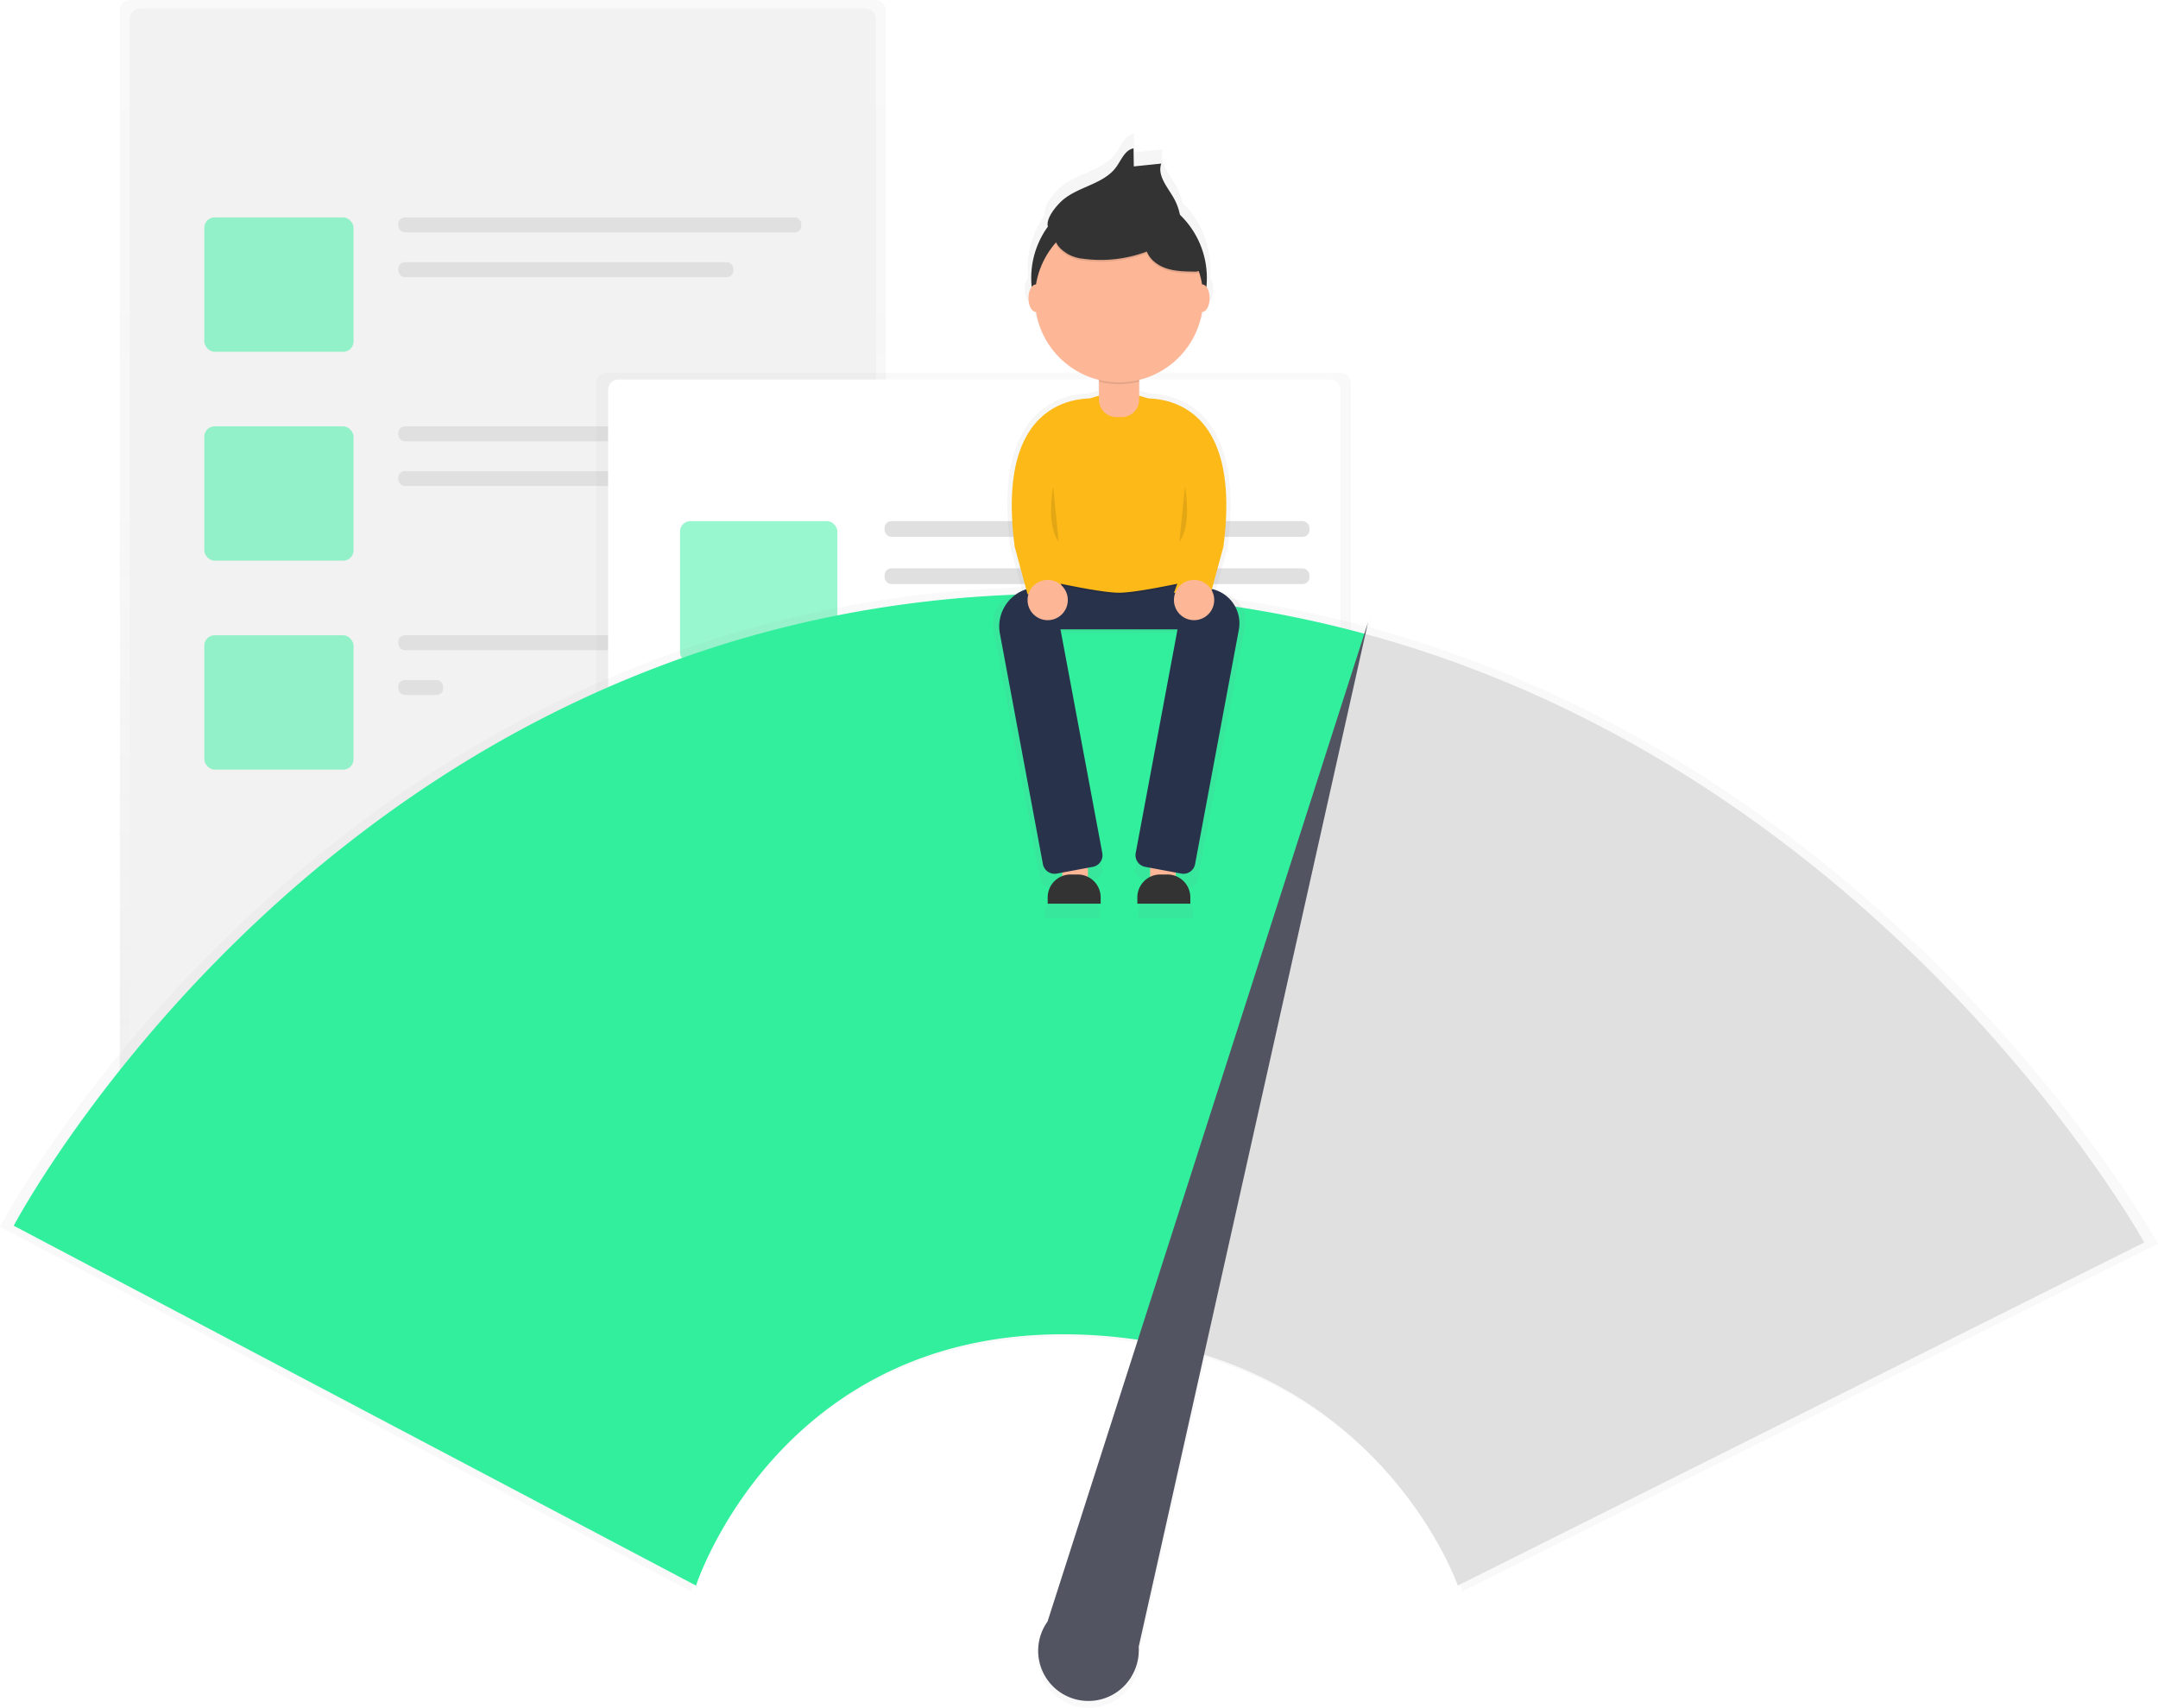 <svg xmlns="http://www.w3.org/2000/svg" xmlns:xlink="http://www.w3.org/1999/xlink" data-name="Layer 1" width="942" height="745.6"><rect id="backgroundrect" width="100%" height="100%" x="0" y="0" fill="none" stroke="none"/><defs><linearGradient id="19dcf708-dd5c-44ad-a611-182aebfaf3c5" x1="0.5" y1="1" x2="0.5" y2="0"><stop offset="0" stop-color="gray" stop-opacity="0.25"/><stop offset="0.54" stop-color="gray" stop-opacity="0.12"/><stop offset="1" stop-color="gray" stop-opacity="0.1"/></linearGradient><linearGradient id="fbcf3902-941f-4a87-a568-e80fc50a1800" x1="425.02" y1="459.78" x2="425.02" y2="162.72" xlink:href="#19dcf708-dd5c-44ad-a611-182aebfaf3c5"/><linearGradient id="34819b51-4aee-4e46-acb4-23489a509fb6" x1="600" y1="824.36" x2="600" y2="334.87" xlink:href="#19dcf708-dd5c-44ad-a611-182aebfaf3c5"/><linearGradient id="cc414fb6-c720-43be-8b52-f04b3df2ea53" x1="617.59" y1="479.82" x2="617.59" y2="137.05" xlink:href="#19dcf708-dd5c-44ad-a611-182aebfaf3c5"/></defs><title>fast loading</title><g class="currentLayer" style=""><title>Layer 1</title><g opacity="0.5" id="svg_1"><rect x="52.32" width="334.33" height="505.38" rx="4.5" ry="4.5" fill="url(#19dcf708-dd5c-44ad-a611-182aebfaf3c5)" id="svg_2"/></g><rect x="56.6" y="3.71" width="325.76" height="495.16" rx="4.5" ry="4.5" fill="#f2f2f2" id="svg_3"/><g opacity="0.5" id="svg_4"><rect x="89.18" y="94.93" width="65.15" height="58.64" rx="4.5" ry="4.5" fill="#31ef9d" id="svg_5"/></g><rect x="173.88" y="94.93" width="175.91" height="6.52" rx="2.82" ry="2.82" fill="#e0e0e0" id="svg_6"/><rect x="173.88" y="114.47" width="146.23" height="6.52" rx="2.82" ry="2.82" fill="#e0e0e0" id="svg_7"/><g opacity="0.5" id="svg_8"><rect x="89.18" y="186.14" width="65.15" height="58.64" rx="4.5" ry="4.5" fill="#31ef9d" id="svg_9"/></g><rect x="173.88" y="186.14" width="175.91" height="6.52" rx="2.82" ry="2.82" fill="#e0e0e0" id="svg_10"/><rect x="173.88" y="205.68" width="175.91" height="6.52" rx="2.82" ry="2.82" fill="#e0e0e0" id="svg_11"/><g opacity="0.5" id="svg_12"><rect x="89.18" y="277.35" width="65.15" height="58.64" rx="4.5" ry="4.5" fill="#31ef9d" id="svg_13"/></g><rect x="173.88" y="277.35" width="175.91" height="6.52" rx="2.82" ry="2.82" fill="#e0e0e0" id="svg_14"/><rect x="173.88" y="296.9" width="19.55" height="6.52" rx="2.82" ry="2.82" fill="#e0e0e0" id="svg_15"/><g opacity="0.5" id="svg_16"><rect x="260.36" y="162.72" width="329.32" height="297.06" rx="4.5" ry="4.5" fill="url(#fbcf3902-941f-4a87-a568-e80fc50a1800)" id="svg_17"/></g><rect x="265.45" y="165.7" width="319.7" height="287.73" rx="4.5" ry="4.5" fill="#fff" id="svg_18"/><g opacity="0.5" id="svg_19"><rect x="296.84" y="227.52" width="68.69" height="61.82" rx="4.5" ry="4.5" fill="#31ef9d" id="svg_20"/></g><rect x="386.14" y="227.52" width="185.46" height="6.87" rx="2.98" ry="2.98" fill="#e0e0e0" id="svg_21"/><rect x="386.14" y="248.13" width="185.46" height="6.87" rx="2.98" ry="2.98" fill="#e0e0e0" id="svg_22"/><rect x="289.97" y="322.92" width="281.63" height="6.87" rx="2.98" ry="2.98" fill="#e0e0e0" id="svg_23"/><rect x="289.97" y="343.53" width="281.63" height="6.87" rx="2.98" ry="2.98" fill="#e0e0e0" id="svg_24"/><rect x="289.97" y="371" width="281.63" height="6.87" rx="2.98" ry="2.98" fill="#e0e0e0" id="svg_25"/><rect x="289.97" y="391.61" width="212.94" height="6.87" rx="2.98" ry="2.98" fill="#e0e0e0" id="svg_26"/><g opacity="0.5" id="svg_27"><path d="M597.64,273.88 h0 l1.17,-5.22 l-1.64,5.1 a510.06,510.06 0 0 0 -130.8,-17.64 C148.05,254.24 0,535.57 0,535.57 L301.66,694.73 s37,-114.74 168.41,-111 a226.18,226.18 0 0 1 27,2.36 L457.09,710.62 a22.2,22.2 0 1 0 37.07,24.4 h0 l0,-0.06 a22.07,22.07 0 0 0 3.27,-11.2 c0,-0.67 0,-1.34 -0.07,-2 l28.9,-129.14 c86.1,26.48 112.19,102.1 112.19,102.1 L942,542.97 S828,336.44 597.64,273.88 z" fill="url(#34819b51-4aee-4e46-acb4-23489a509fb6)" id="svg_28"/></g><path d="M466.43,259.24 C152.17,257.41 6,535.13 6,535.13 L303.82,692.24 s36.54,-113.28 166.27,-109.63 a223.22,223.22 0 0 1 27.29,2.42 L596,276.78 A503.55,503.55 0 0 0 466.43,259.24 z" fill="#31ef9d" id="svg_29"/><path d="M596,276.78 L497.38,585.06 C605,601.41 636.35,692.24 636.35,692.24 L936,542.44 S823.41,338.54 596,276.78 z" fill="#e0e0e0" id="svg_30"/><path d="M497.06,718.95 L597.18,271.62 L457.26,707.95 a21.92,21.92 0 1 0 36.59,24.09 h0 v-0.06 a21.79,21.79 0 0 0 3.23,-11.05 C497.14,720.24 497.11,719.6 497.06,718.95 z" fill="#535461" id="svg_31"/><g opacity="0.7" id="svg_32"><path d="M533.25,258.71 l-2.62,-0.49 l5.17,-19 c8.14,-61 -22.61,-67.19 -34.14,-67.4 a37.91,37.91 0 0 0 -4.05,-1.23 v-7.2 a38.22,38.22 0 0 0 28.55,-30.86 h0.1 c1.83,0 3.32,-2.79 3.32,-6.23 a8.64,8.64 0 0 0 -1.45,-5.14 q0.2,-2 0.2,-4 A39.72,39.72 0 0 0 516,88.37 a25.6,25.6 0 0 0 -2.82,-7.58 c-2.83,-5 -7.54,-10.18 -5.62,-15.59 l-12.43,1.28 l-0.12,-8.19 c-3.88,0.7 -5.51,5.19 -7.81,8.39 c-5.54,7.7 -16.65,8.77 -24,14.77 c-2.5,2 -8.12,8.24 -7.05,12.31 a39.66,39.66 0 0 0 -7.58,23.37 q0,2 0.2,4 a8.64,8.64 0 0 0 -1.45,5.14 c0,3.44 1.49,6.23 3.32,6.23 h0.1 a38.22,38.22 0 0 0 28.55,30.86 v7.2 a37.91,37.91 0 0 0 -4.05,1.23 c-11.53,0.21 -42.28,6.36 -34.14,67.4 l5.17,19 l-1.23,0.23 a14.17,14.17 0 0 0 -11.33,16.53 L454.14,384.14 a4.29,4.29 0 0 0 5,3.43 l3.59,-0.67 v2.12 a11.92,11.92 0 0 0 -6.64,10.68 v1.35 h24.08 v-1.35 a11.92,11.92 0 0 0 -5.81,-10.23 v-4.75 l3.28,-0.61 a4.29,4.29 0 0 0 3.43,-5 L461.93,276.53 H515 L495.88,379.12 a4.29,4.29 0 0 0 3.43,5 l3.28,0.61 v4.75 a11.92,11.92 0 0 0 -5.81,10.23 v1.35 h24.08 v-1.35 a11.92,11.92 0 0 0 -6.64,-10.68 v-2.12 l3.59,0.67 a4.29,4.29 0 0 0 5,-3.43 l20.64,-110.56 A12.75,12.75 0 0 0 533.25,258.71 z" fill="url(#cc414fb6-c720-43be-8b52-f04b3df2ea53)" id="svg_33"/></g><rect x="463.72" y="373" width="11.18" height="15.18" fill="#fdb797" id="svg_34"/><rect x="502.06" y="373" width="11.18" height="15.18" fill="#fdb797" id="svg_35"/><rect x="451.74" y="248.4" width="73.49" height="26.36" fill="#28324a" id="svg_36" class="" fill-opacity="1"/><g opacity="0.05" id="svg_37" class="" fill-opacity="1" fill="#28324a" stroke-opacity="1" stroke="#28324a" transform="rotate(0.124 488.485,261.58) "><rect x="451.74" y="248.4" width="73.49" height="26.36" id="svg_38" fill="#28324a" stroke="#28324a"/></g><path d="M451.74,253.19 s27.42,6.39 36.74,6.39 s36.74,-6.39 36.74,-6.39 v-4 H451.74 z" opacity="0.1" id="svg_39"/><path d="M525.22,252.39 s-27.42,6.39 -36.74,6.39 s-36.74,-6.39 -36.74,-6.39 V208.46 a36.74,36.74 0 0 1 36.74,-36.74 h0 a36.74,36.74 0 0 1 36.74,36.74 z" fill="#fcb917" id="svg_40" class="" fill-opacity="1"/><path d="M479.7,153.34h17.57a0,0,0,0,1,0,0v21.14a7.61,7.61,0,0,1-7.61,7.61h-2.34a7.61,7.61,0,0,1-7.61-7.61V153.34A0,0,0,0,1,479.7,153.34Z" fill="#fdb797" id="svg_41"/><path d="M477,378.46 l-15.75,2.94 a5.17,5.17 0 0 1 -6,-4.13 L436.47,276.63 a17.06,17.06 0 0 1 13.64,-19.91 l4.06,-0.76 a5.17,5.17 0 0 1 6,4.13 l21,112.33 A5.17,5.17 0 0 1 477,378.46 z" fill="#28324a" id="svg_42" class="" fill-opacity="1"/><path d="M499.92,378.46 l15.75,2.94 a5.17,5.17 0 0 0 6,-4.13 l19.1,-102.32 a15.36,15.36 0 0 0 -12.28,-17.91 l-5.74,-1.07 a5.17,5.17 0 0 0 -6,4.13 l-21,112.33 A5.17,5.17 0 0 0 499.92,378.46 z" fill="#28324a" id="svg_43" class="" fill-opacity="1"/><path d="M479.7,166.66 a36.77,36.77 0 0 0 17.57,0 V154.14 H479.7 z" opacity="0.1" id="svg_44"/><circle cx="488.48" cy="121.39" r="38.34" fill="#333" id="svg_45"/><circle cx="488.48" cy="130.18" r="36.74" fill="#fdb797" id="svg_46"/><path d="M464.22,87.06 c7.07,-5.77 17.76,-6.8 23.08,-14.21 c2.21,-3.08 3.78,-7.41 7.51,-8.08 l0.11,7.88 l12,-1.23 c-1.85,5.2 2.68,10.2 5.41,15 a24.66,24.66 0 0 1 3.19,11.61 c-4.15,2.49 -9.3,-0.23 -13.92,-1.68 s-9.27,-1.56 -14,-1.69 a29.05,29.05 0 0 0 -7.22,0.4 a36.41,36.41 0 0 0 -6,2.19 c-3.18,1.33 -13.23,6.36 -16.18,3.12 C454.88,96.7 461.49,89.29 464.22,87.06 z" fill="#333" id="svg_47"/><path d="M466.22,111.75 a16.85,16.85 0 0 0 6.5,2 a57.24,57.24 0 0 0 27.89,-3.13 c1.46,3.69 5,6.23 8.79,7.43 s7.81,1.26 11.78,1.32 a4.36,4.36 0 0 0 2.53,-0.48 c1.77,-1.19 0.91,-3.93 -0.12,-5.79 l-5.12,-9.28 c-1.51,-2.74 -3.07,-5.54 -5.41,-7.61 c-2.94,-2.6 -6.84,-3.82 -10.68,-4.59 a60.24,60.24 0 0 0 -27.42,0.91 C465.39,95.06 453.1,103.81 466.22,111.75 z" opacity="0.1" id="svg_48"/><path d="M466.22,110.95 a16.85,16.85 0 0 0 6.5,2 a57.24,57.24 0 0 0 27.89,-3.13 c1.46,3.69 5,6.23 8.79,7.43 s7.81,1.26 11.78,1.32 a4.36,4.36 0 0 0 2.53,-0.48 c1.77,-1.19 0.91,-3.93 -0.12,-5.79 l-5.12,-9.28 c-1.51,-2.74 -3.07,-5.54 -5.41,-7.61 c-2.94,-2.6 -6.84,-3.82 -10.68,-4.59 a60.24,60.24 0 0 0 -27.42,0.91 C465.39,94.24 453.1,103.02 466.22,110.95 z" fill="#333" id="svg_49"/><ellipse cx="524.83" cy="130.18" rx="3.2" ry="5.99" fill="#fdb797" id="svg_50"/><ellipse cx="452.14" cy="130.18" rx="3.2" ry="5.99" fill="#fdb797" id="svg_51"/><path d="M479.84,174.16 s-46.48,-7.24 -36.89,64.65 l5.59,20.61 l16,-0.64 s-10.38,-24 -4,-39.94 S479.84,174.16 479.84,174.16 z" fill="#fcb917" id="svg_52" class="" fill-opacity="1"/><path d="M497.12,174.16 s46.48,-7.24 36.89,64.65 l-5.59,20.61 l-16,-0.64 s10.38,-24 4,-39.94 S497.12,174.16 497.12,174.16 z" fill="#fcb917" id="svg_53" class="" fill-opacity="1"/><circle cx="457.33" cy="261.97" r="8.79" fill="#fdb797" id="svg_54"/><circle cx="521.23" cy="261.97" r="8.79" fill="#fdb797" id="svg_55"/><path d="M467.37,381.79h3.09a10,10,0,0,1,10,10v2.74a0,0,0,0,1,0,0H457.33a0,0,0,0,1,0,0v-2.74A10,10,0,0,1,467.37,381.79Z" fill="#333" id="svg_56"/><path d="M506.51,381.79h3.09a10,10,0,0,1,10,10v2.74a0,0,0,0,1,0,0H496.47a0,0,0,0,1,0,0v-2.74A10,10,0,0,1,506.51,381.79Z" fill="#333" id="svg_57"/><path d="M459.73,212.45 s-3.2,16.77 2.4,24 " opacity="0.1" id="svg_58"/><path d="M517.24,212.45 s3.2,16.77 -2.4,24 " opacity="0.1" id="svg_59"/></g></svg>